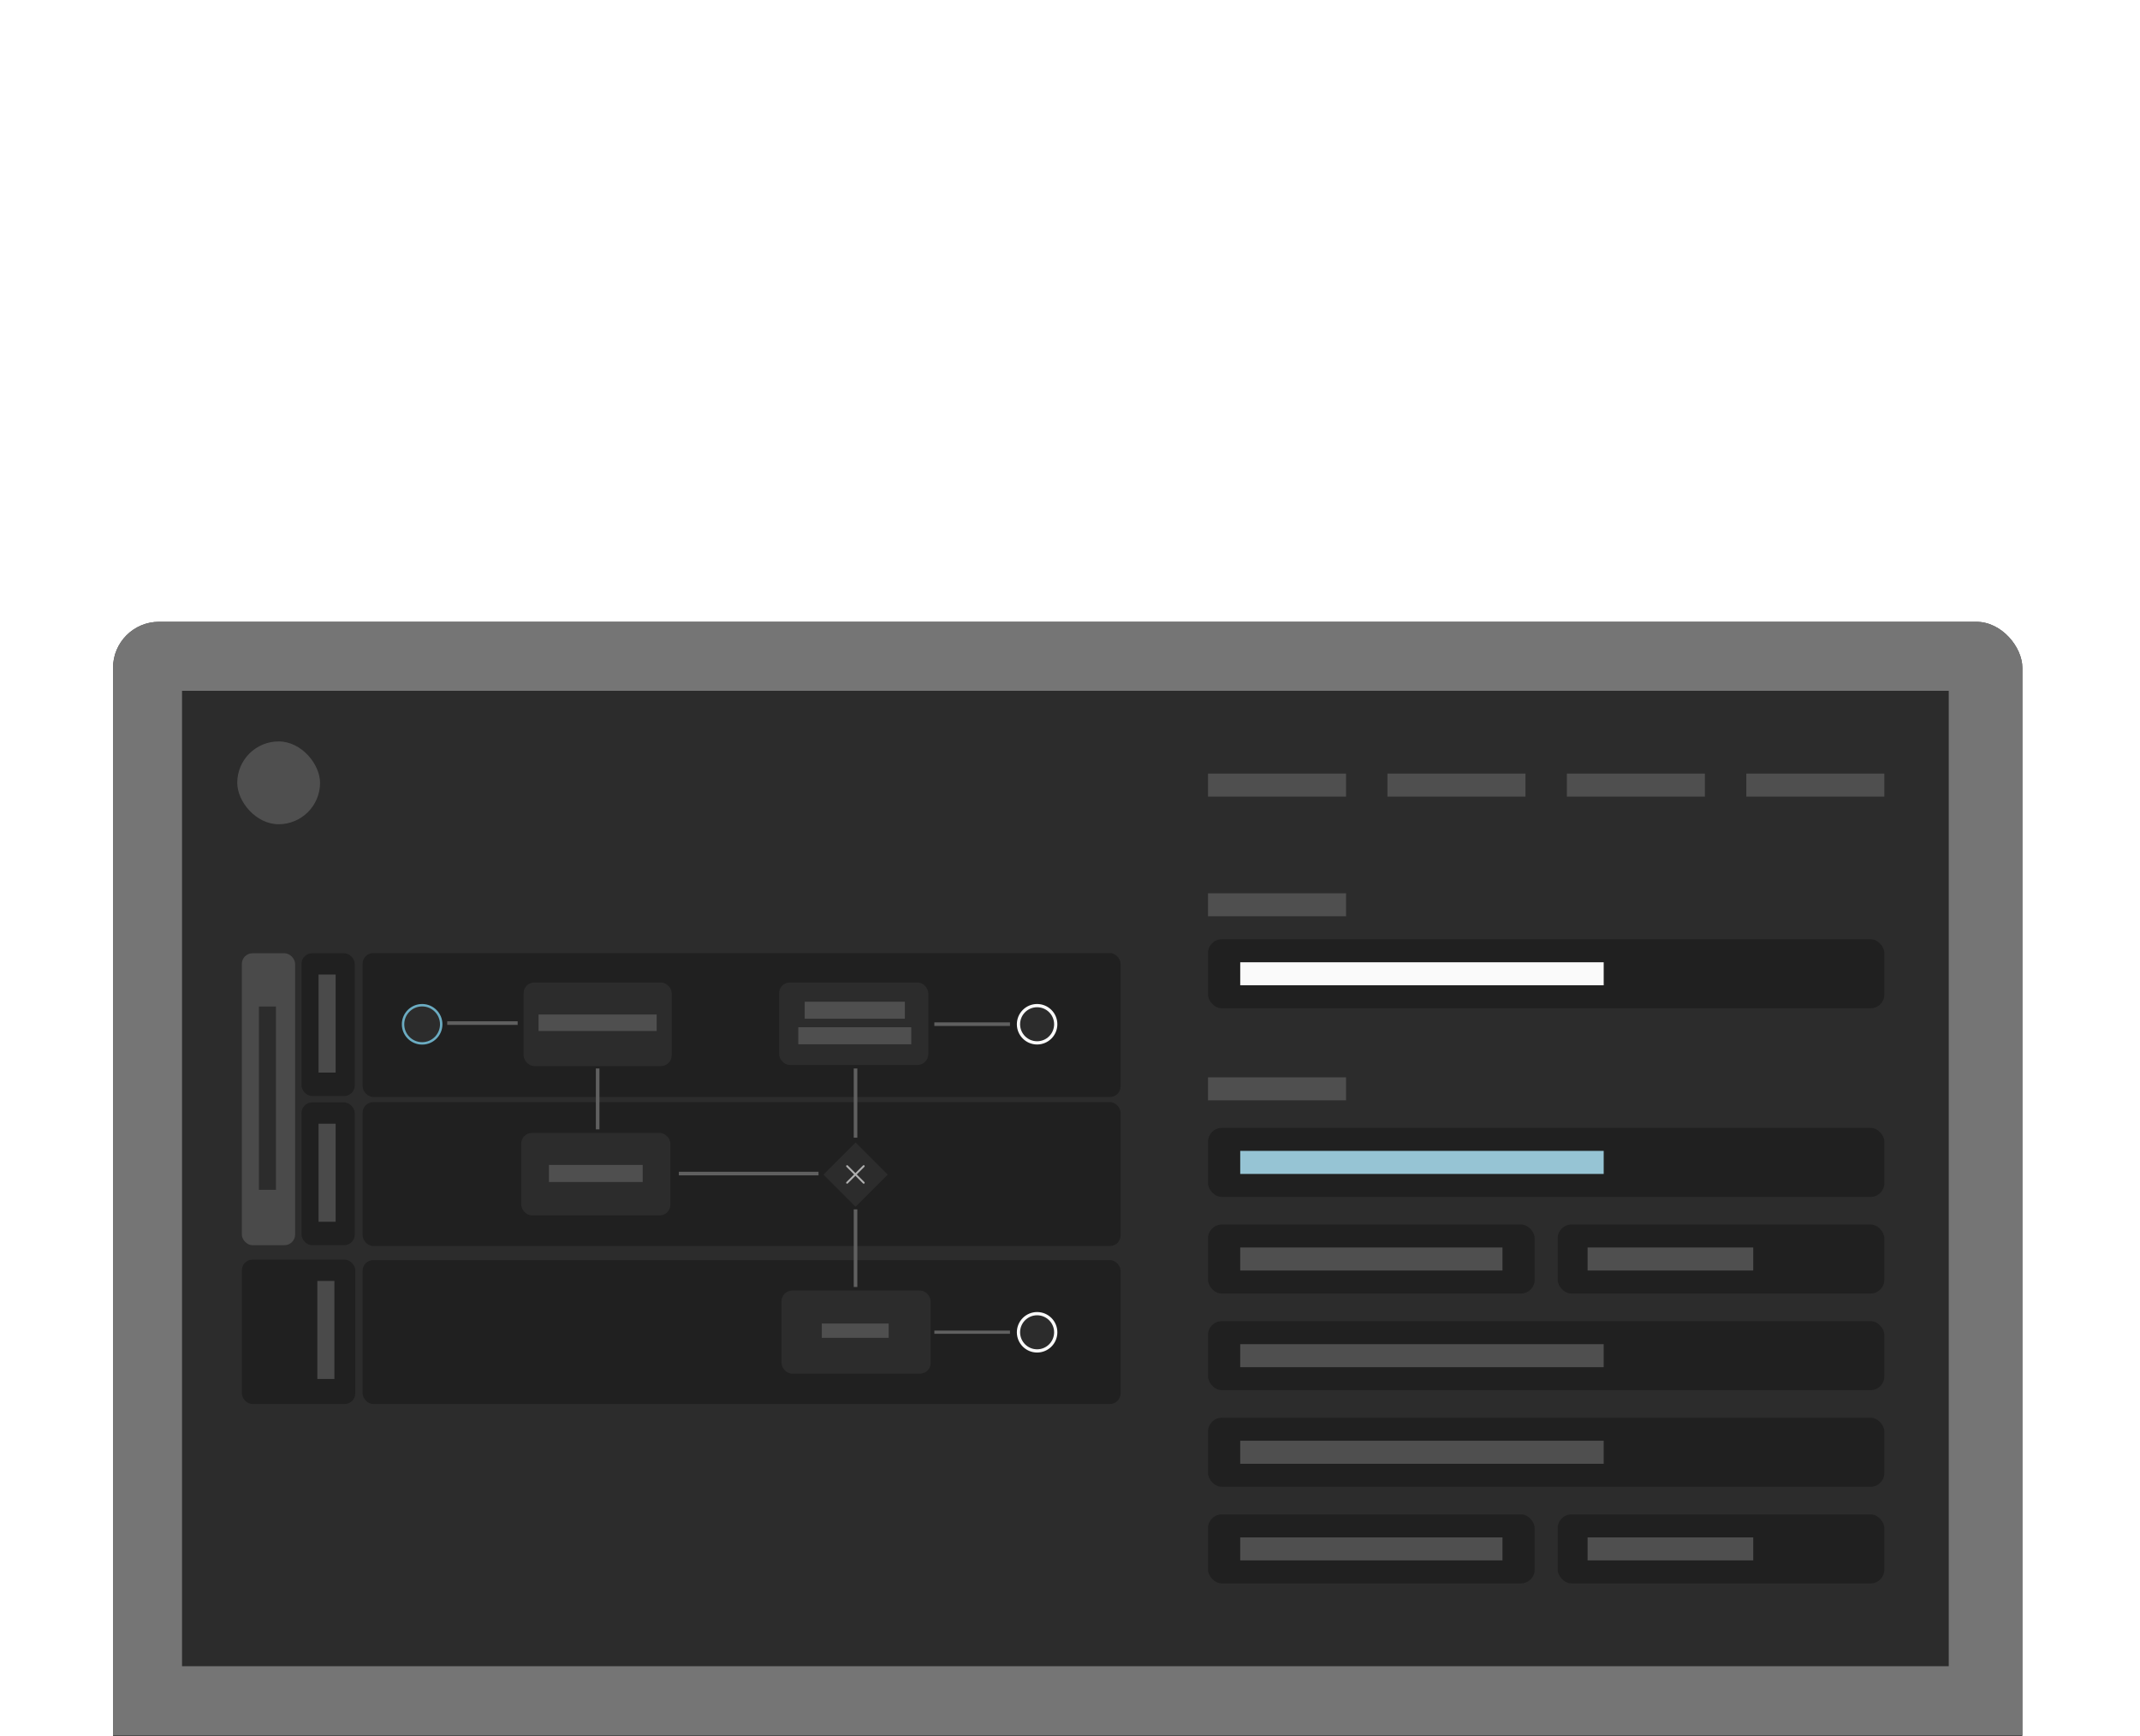 <svg xmlns="http://www.w3.org/2000/svg" width="159" height="129" fill="none" viewBox="0 -5 159 129"><path fill="#4a4a4a" d="M66.392 98.969H92.59L100.352 115.719H58.306L66.392 98.969Z"/><rect width="51.617" height="1.709" fill="#2c2c2c" transform="translate(53.52 115.719)"/><g filter="url(#filter0_dddd_1314_82201)"><g clip-path="url(#clip0_1314_82201)"><rect width="141.862" height="97.082" x="8.398" y="2.229" fill="#4a4a4a" rx="3.418"/><path fill="#757575" d="M8.398 5.648C8.398 3.76 9.928 2.229 11.816 2.229H146.842C148.73 2.229 150.26 3.76 150.26 5.648V84.954H8.398V5.648Z"/><rect width="131.265" height="72.469" fill="#2c2c2c" transform="translate(13.525 7.357)"/><rect width="10.255" height="1.709" fill="#4f4f4f" transform="translate(89.755 13.51)"/><rect width="10.255" height="1.709" fill="#4f4f4f" transform="translate(103.087 13.51)"/><rect width="10.255" height="1.709" fill="#4f4f4f" transform="translate(116.418 13.51)"/><rect width="10.255" height="1.709" fill="#4f4f4f" transform="translate(129.75 13.51)"/><rect width="10.255" height="1.709" fill="#4f4f4f" transform="translate(89.755 22.398)"/><rect width="50.25" height="5.128" x="89.755" y="25.816" fill="#202020" rx="1.026"/><rect width="27.005" height="1.709" fill="#fafafa" transform="translate(92.148 27.525)"/><rect width="10.255" height="1.709" fill="#4f4f4f" transform="translate(89.755 36.072)"/><rect width="50.25" height="5.128" x="89.755" y="39.831" fill="#202020" rx="1.026"/><rect width="27.005" height="1.709" fill="#96C4D4" transform="translate(92.148 41.541)"/><rect width="24.27" height="5.128" x="89.755" y="47.01" fill="#202020" rx="1.026"/><rect width="19.485" height="1.709" fill="#4f4f4f" transform="translate(92.148 48.719)"/><rect width="24.27" height="5.128" x="115.735" y="47.01" fill="#202020" rx="1.026"/><rect width="12.306" height="1.709" fill="#4f4f4f" transform="translate(117.957 48.719)"/><rect width="50.25" height="5.128" x="89.755" y="54.189" fill="#202020" rx="1.026"/><rect width="27.005" height="1.709" fill="#4f4f4f" transform="translate(92.148 55.898)"/><rect width="50.25" height="5.128" x="89.755" y="61.367" fill="#202020" rx="1.026"/><rect width="27.005" height="1.709" fill="#4f4f4f" transform="translate(92.148 63.076)"/><rect width="24.27" height="5.128" x="89.755" y="68.546" fill="#202020" rx="1.026"/><rect width="19.485" height="1.709" fill="#4f4f4f" transform="translate(92.148 70.255)"/><rect width="24.27" height="5.128" x="115.735" y="68.546" fill="#202020" rx="1.026"/><rect width="12.306" height="1.709" fill="#4f4f4f" transform="translate(117.957 70.255)"/><rect width="3.958" height="21.69" x="17.969" y="26.856" fill="#4a4a4a" rx=".792"/><rect width="13.616" height="1.267" fill="#2c2c2c" transform="matrix(0 -1 1 0 19.236 44.429)"/><rect width="3.958" height="10.607" x="22.402" y="26.856" fill="#202020" rx=".792"/><rect width="7.283" height="1.267" fill="#4a4a4a" transform="matrix(0 -1 1 0 23.669 35.721)"/><rect width="56.318" height="10.691" x="26.942" y="26.842" fill="#202020" rx=".792"/><rect width="11.082" height="6.123" x="57.889" y="29.029" fill="#2c2c2c" rx=".792"/><rect width="7.441" height="1.267" fill="#4f4f4f" transform="translate(59.789 30.454)"/><rect width="8.391" height="1.267" fill="#4f4f4f" transform="translate(59.314 32.353)"/><rect width="11" height="6.21" x="38.905" y="29.029" fill="#2c2c2c" rx=".792"/><rect width="8.777" height="1.225" fill="#4f4f4f" transform="translate(40.013 31.404)"/><circle cx="31.364" cy="32.134" r="1.418" fill="#2c2c2c" stroke="#6bacc2" stroke-width=".18"/><path stroke="#606060" stroke-width=".266" d="M38.461 32.045H33.227"/><circle cx="77.056" cy="32.13" r="1.384" fill="#2c2c2c" stroke="#fafafa" stroke-width=".241"/><path stroke="#606060" stroke-width=".266" d="M75.041 32.123H69.421"/><rect width="3.958" height="10.607" x="22.402" y="37.938" fill="#202020" rx=".792"/><rect width="7.283" height="1.267" fill="#4a4a4a" transform="matrix(0 -1 1 0 23.669 46.804)"/><rect width="56.318" height="10.691" x="26.942" y="37.915" fill="#202020" rx=".792"/><rect width="11.082" height="6.123" x="38.727" y="40.206" fill="#2c2c2c" rx=".792"/><rect width="6.966" height="1.267" fill="#4f4f4f" transform="translate(40.786 42.581)"/><path stroke="#606060" stroke-width=".266" d="M60.817 43.223H50.438"/><g clip-path="url(#clip1_1314_82201)"><rect width="3.374" height="3.374" fill="#2c2c2c" transform="translate(61.185 43.302) rotate(-45)"/><path stroke="#b0b0b0" stroke-linecap="round" stroke-width=".142" d="M62.94 43.906L64.174 42.672"/><path stroke="#b0b0b0" stroke-linecap="round" stroke-width=".142" d="M62.94 42.672L64.174 43.906"/></g><path stroke="#606060" stroke-width=".266" d="M44.405 39.94V35.416"/><path stroke="#606060" stroke-width=".266" d="M63.566 40.561V35.416"/><rect width="8.428" height="10.726" x="17.969" y="49.619" fill="#202020" rx=".792"/><rect width="7.283" height="1.267" fill="#4a4a4a" transform="matrix(0 -1 1 0 23.578 58.485)"/><rect width="56.318" height="10.691" x="26.942" y="49.654" fill="#202020" rx=".792"/><rect width="11.082" height="6.174" x="58.066" y="51.916" fill="#2c2c2c" rx=".792"/><rect width="4.968" height="1.065" fill="#4f4f4f" transform="translate(61.059 54.364)"/><circle cx="77.056" cy="55.017" r="1.384" fill="#2c2c2c" stroke="#fafafa" stroke-width=".241"/><path stroke="#606060" stroke-width=".237" d="M75.041 55.011H69.421"/><path stroke="#606060" stroke-width=".266" d="M63.566 51.65V45.884"/><rect width="6.153" height="6.153" x="17.627" y="11.117" fill="#4f4f4f" rx="3.077"/></g></g><defs><filter id="filter0_dddd_1314_82201" width="158.27" height="127.505" x=".194" y=".862" color-interpolation-filters="sRGB" filterUnits="userSpaceOnUse"><feFlood flood-opacity="0" result="BackgroundImageFix"/><feColorMatrix in="SourceAlpha" result="hardAlpha" type="matrix" values="0 0 0 0 0 0 0 0 0 0 0 0 0 0 0 0 0 0 127 0"/><feOffset dy="1.367"/><feGaussianBlur stdDeviation="1.367"/><feColorMatrix type="matrix" values="0 0 0 0 0 0 0 0 0 0 0 0 0 0 0 0 0 0 0.1 0"/><feBlend in2="BackgroundImageFix" mode="normal" result="effect1_dropShadow_1314_82201"/><feColorMatrix in="SourceAlpha" result="hardAlpha" type="matrix" values="0 0 0 0 0 0 0 0 0 0 0 0 0 0 0 0 0 0 127 0"/><feOffset dy="5.128"/><feGaussianBlur stdDeviation="2.564"/><feColorMatrix type="matrix" values="0 0 0 0 0 0 0 0 0 0 0 0 0 0 0 0 0 0 0.09 0"/><feBlend in2="effect1_dropShadow_1314_82201" mode="normal" result="effect2_dropShadow_1314_82201"/><feColorMatrix in="SourceAlpha" result="hardAlpha" type="matrix" values="0 0 0 0 0 0 0 0 0 0 0 0 0 0 0 0 0 0 127 0"/><feOffset dy="11.622"/><feGaussianBlur stdDeviation="3.589"/><feColorMatrix type="matrix" values="0 0 0 0 0 0 0 0 0 0 0 0 0 0 0 0 0 0 0.05 0"/><feBlend in2="effect2_dropShadow_1314_82201" mode="normal" result="effect3_dropShadow_1314_82201"/><feColorMatrix in="SourceAlpha" result="hardAlpha" type="matrix" values="0 0 0 0 0 0 0 0 0 0 0 0 0 0 0 0 0 0 127 0"/><feOffset dy="20.852"/><feGaussianBlur stdDeviation="4.102"/><feColorMatrix type="matrix" values="0 0 0 0 0 0 0 0 0 0 0 0 0 0 0 0 0 0 0.01 0"/><feBlend in2="effect3_dropShadow_1314_82201" mode="normal" result="effect4_dropShadow_1314_82201"/><feBlend in="SourceGraphic" in2="effect4_dropShadow_1314_82201" mode="normal" result="shape"/></filter><clipPath id="clip0_1314_82201"><rect width="141.862" height="97.082" x="8.398" y="2.229" fill="#2c2c2c" rx="3.418"/></clipPath><clipPath id="clip1_1314_82201"><rect width="3.374" height="3.374" fill="#2c2c2c" transform="translate(61.185 43.302) rotate(-45)"/></clipPath></defs></svg>